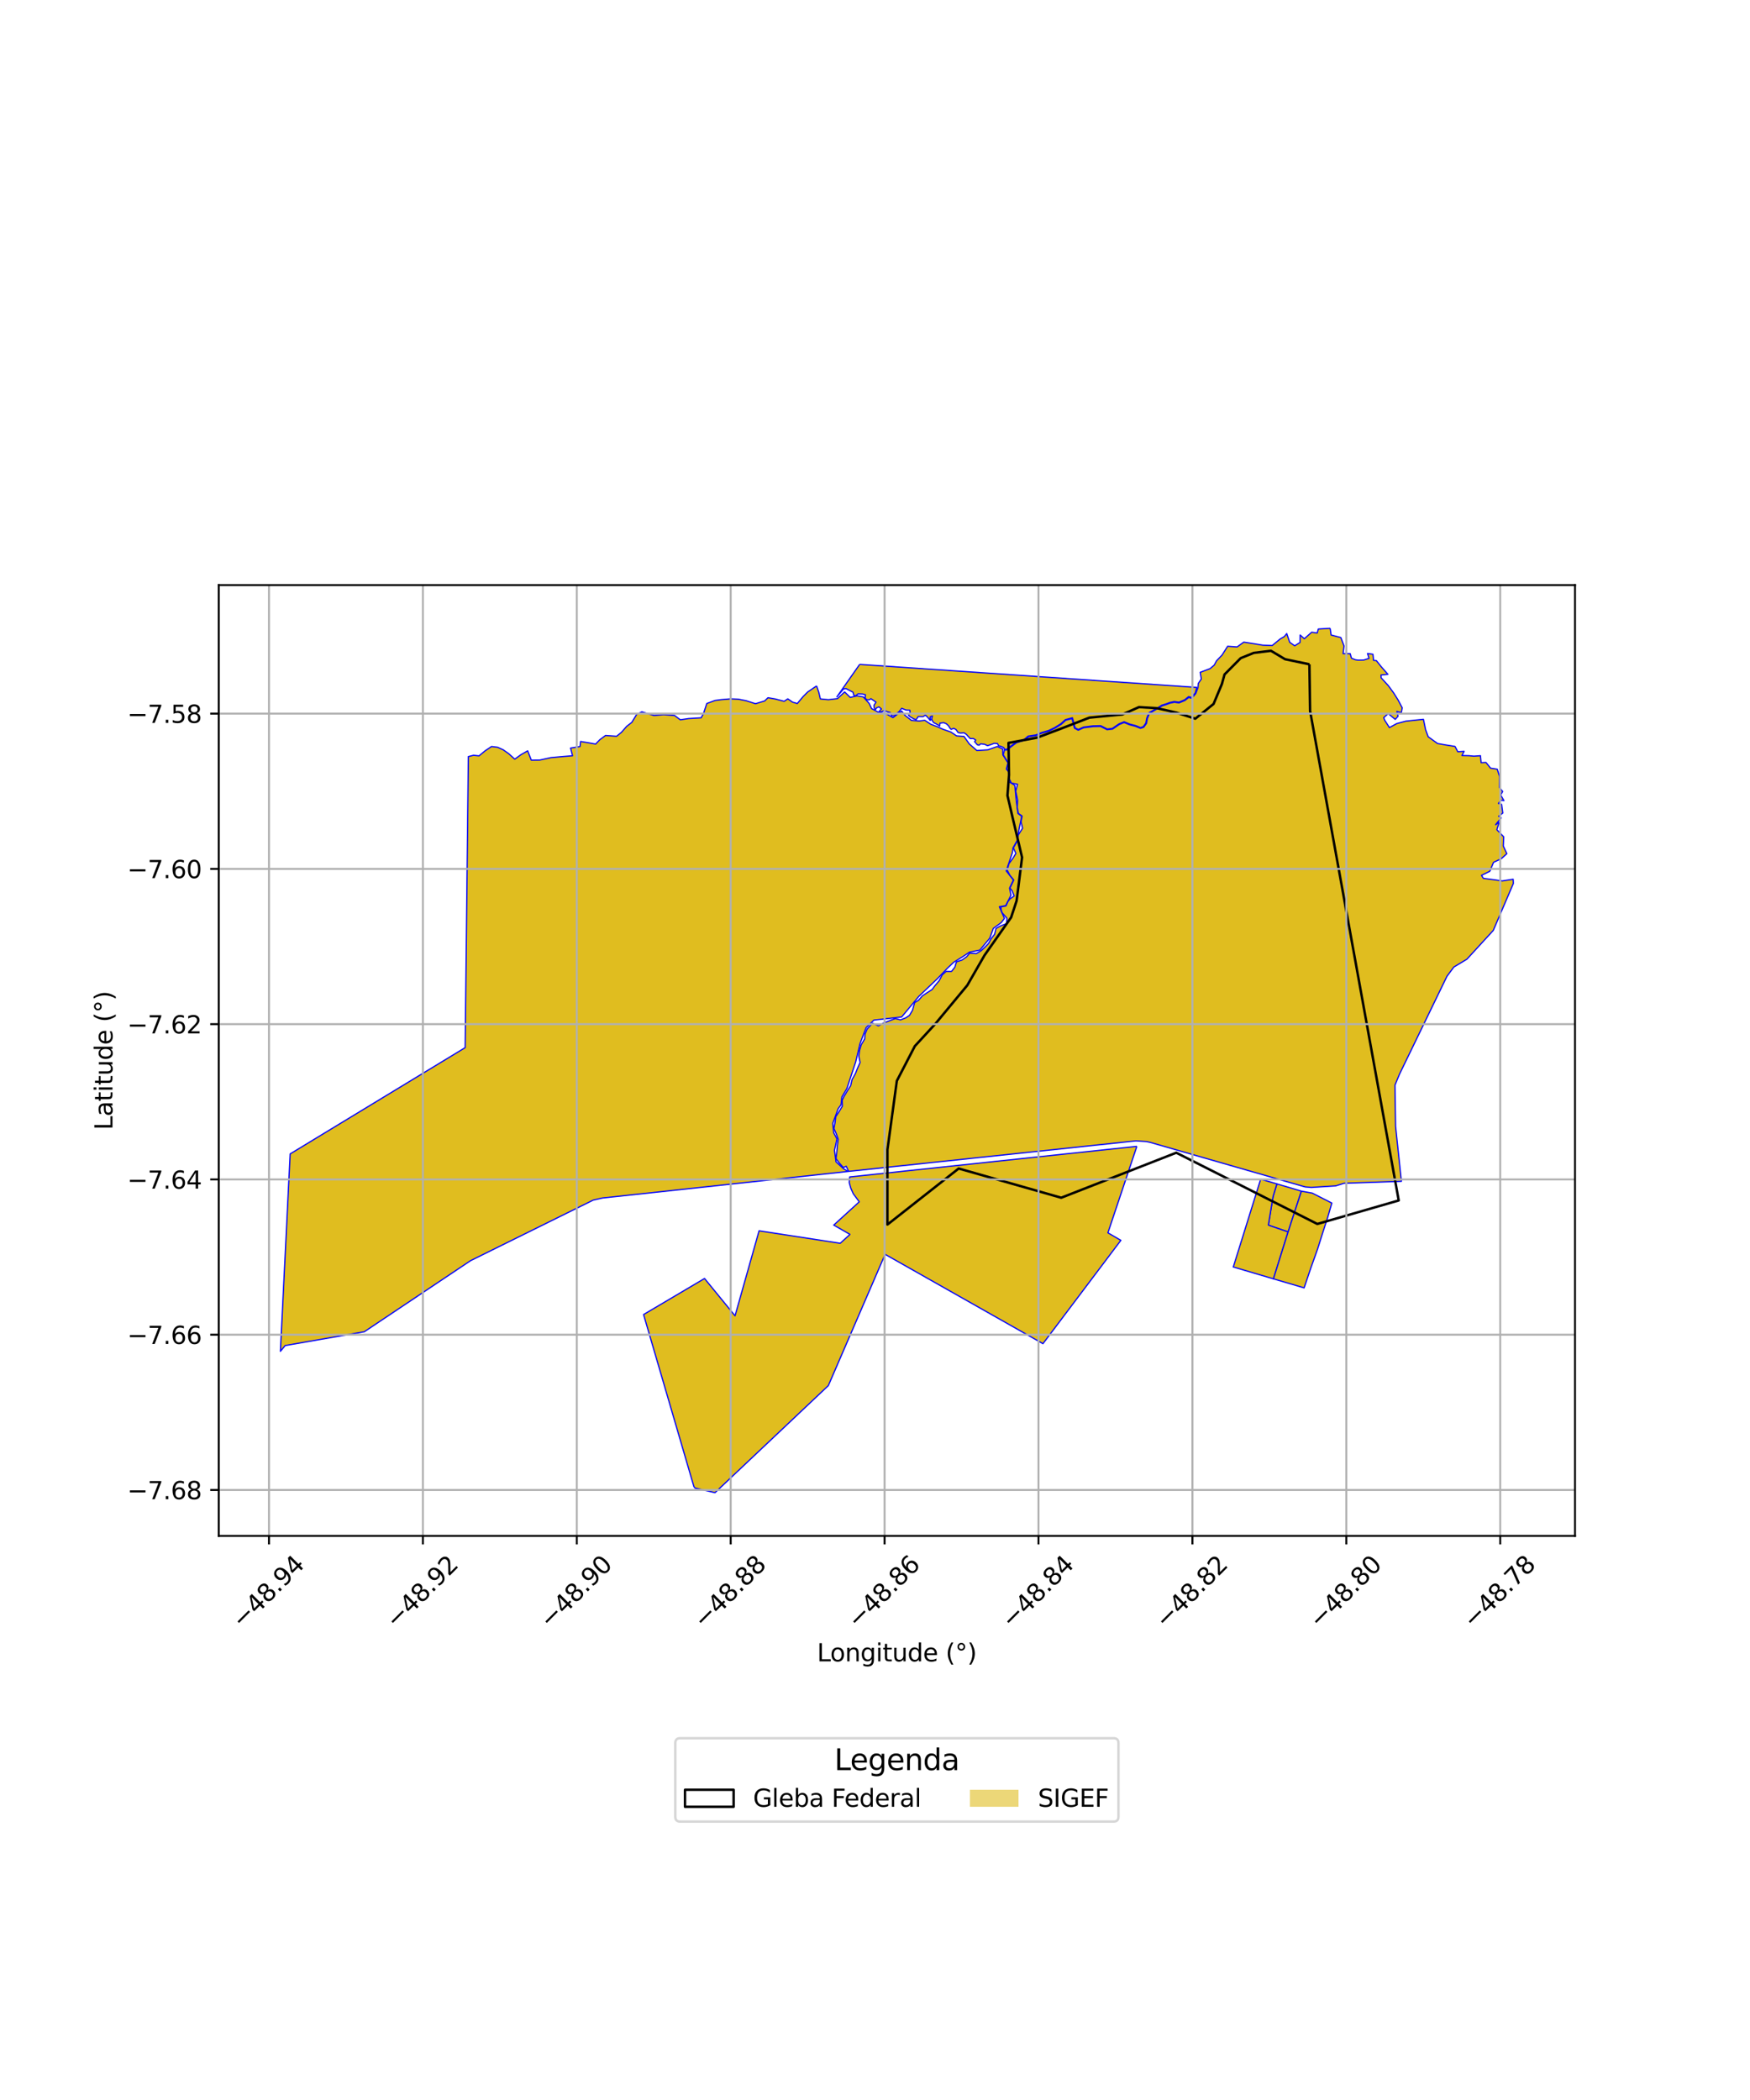 <?xml version="1.0" encoding="utf-8" standalone="no"?>
<!DOCTYPE svg PUBLIC "-//W3C//DTD SVG 1.1//EN"
  "http://www.w3.org/Graphics/SVG/1.1/DTD/svg11.dtd">
<svg xmlns:xlink="http://www.w3.org/1999/xlink" width="720pt" height="864pt" viewBox="0 0 720 864" xmlns="http://www.w3.org/2000/svg" version="1.1">
 <defs>
  <style type="text/css">*{stroke-linejoin: round; stroke-linecap: butt}</style>
 </defs>
 <g id="figure_1">
  <g id="patch_1">
   <path d="M 0 864 
L 720 864 
L 720 0 
L 0 0 
z
" style="fill: #ffffff"/>
  </g>
  <g id="axes_1">
   <g id="patch_2">
    <path d="M 90 631.916 
L 648 631.916 
L 648 240.724 
L 90 240.724 
z
" style="fill: #ffffff"/>
   </g>
   <g id="PatchCollection_1">
    <path d="M 467.736 471.636 
L 455.83 507.216 
L 461.152 510.309 
L 429.102 552.832 
L 364.167 516.076 
L 363.993 516.455 
L 340.798 570.088 
L 294.171 614.134 
L 285.928 612.217 
L 285.48 611.608 
L 264.78 540.836 
L 289.864 526.005 
L 302.415 541.358 
L 312.307 506.383 
L 345.69 511.524 
L 349.707 507.863 
L 343.018 504.04 
L 353.054 494.894 
L 353.519 494.453 
L 351.052 491.127 
L 350.07 488.926 
L 349.412 486.616 
L 349.457 485.324 
L 349.574 484.233 
L 360.81 483.039 
L 373.924 481.627 
L 388.294 480.102 
L 400.269 478.825 
L 410.064 477.78 
L 424.193 476.273 
L 438.819 474.714 
L 452.524 473.257 
L 458.637 472.605 
L 467.736 471.636 
" clip-path="url(#p5094181874)" style="fill: #e0bd1f; stroke: #0000ff; stroke-width: 0.5"/>
    <path d="M 335.974 282.201 
L 336.864 284.783 
L 337.509 287.563 
L 340.836 287.865 
L 344.555 287.442 
L 347.501 284.688 
L 349.807 286.938 
L 352.577 286.312 
L 355.183 286.741 
L 357.553 289.356 
L 358.623 291.56 
L 361.252 292.947 
L 364.345 293.533 
L 367.381 295.268 
L 370.931 292.539 
L 372.362 294.337 
L 374.974 296.386 
L 378.162 296.638 
L 380.491 296.358 
L 382.863 297.935 
L 385.663 299.008 
L 388.066 300.088 
L 391.165 301.159 
L 393.568 302.767 
L 396.612 302.985 
L 398.807 306.097 
L 401.91 308.794 
L 406.402 308.51 
L 410.313 307.132 
L 412.558 308.167 
L 412.604 310.586 
L 414.7 313.871 
L 414.039 316.422 
L 415.103 317.701 
L 415.111 321.589 
L 417.53 323.137 
L 418.11 329.336 
L 418.803 334.699 
L 420.368 335.817 
L 419.283 341.023 
L 418.582 345.645 
L 416.779 348.849 
L 416.518 350.811 
L 413.988 358.299 
L 416.935 362.074 
L 415.358 365.393 
L 415.948 368.299 
L 413.777 372.616 
L 411.155 373.064 
L 413.249 377.841 
L 411.992 379.537 
L 408.676 381.968 
L 407.217 385.994 
L 403.125 390.906 
L 398.861 391.743 
L 396.09 393.599 
L 392.368 395.9 
L 389.839 398.302 
L 385.815 402.506 
L 378.008 409.955 
L 370.962 418.409 
L 359.538 419.698 
L 356.334 422.803 
L 353.842 429.345 
L 352.061 436.876 
L 348.437 447.83 
L 346.368 451.334 
L 346.029 454.514 
L 344.838 456.159 
L 342.615 462.221 
L 343.008 466.057 
L 344.341 468.566 
L 343.332 473.283 
L 343.948 478.018 
L 347.09 480.87 
L 348.903 481.966 
L 247.847 492.899 
L 244.025 493.777 
L 193.598 518.678 
L 149.88 547.927 
L 117.339 553.593 
L 115.364 555.978 
L 119.381 474.747 
L 191.377 431.027 
L 192.69 311.283 
L 194.819 310.744 
L 197.08 310.982 
L 199.589 308.906 
L 202.238 307.132 
L 204.749 307.448 
L 207.035 308.489 
L 209.315 310.099 
L 211.781 312.332 
L 214.362 310.479 
L 217.107 308.916 
L 218.594 312.756 
L 222.081 312.712 
L 226.655 311.705 
L 231.679 311.254 
L 235.554 310.943 
L 234.743 307.779 
L 238.633 307.142 
L 238.865 305.067 
L 241.902 305.564 
L 245.042 306.126 
L 246.807 304.316 
L 249.124 302.596 
L 253.69 302.913 
L 255.667 301.305 
L 257.848 298.825 
L 259.947 297.199 
L 261.934 293.946 
L 264.079 292.873 
L 269.081 294.367 
L 273.019 294.029 
L 277.527 294.361 
L 279.896 296.143 
L 283.349 295.631 
L 288.455 295.328 
L 289.432 293.575 
L 290.792 289.441 
L 294.166 288.196 
L 296.7 287.853 
L 300.626 287.537 
L 303.821 287.668 
L 307.015 288.306 
L 310.831 289.519 
L 314.599 288.381 
L 315.972 287.062 
L 319.051 287.606 
L 322.622 288.529 
L 324.115 287.531 
L 326.099 288.89 
L 328.043 289.429 
L 330.474 286.536 
L 332.302 284.703 
L 335.974 282.201 
" clip-path="url(#p5094181874)" style="fill: #e0bd1f; stroke: #0000ff; stroke-width: 0.5"/>
    <path d="M 547.26 258.506 
L 547.65 261.264 
L 551.664 262.303 
L 552.98 265.786 
L 552.574 268.913 
L 555.508 268.929 
L 556.035 270.796 
L 557.674 271.451 
L 558.778 271.611 
L 561.059 271.561 
L 563.255 270.861 
L 562.638 268.868 
L 564.86 269.183 
L 565.114 271.686 
L 566.267 271.791 
L 568.286 274.316 
L 571.032 277.437 
L 568.184 277.735 
L 568.232 278.864 
L 571.183 282.085 
L 573.365 285.062 
L 575.226 288.009 
L 576.912 291.217 
L 576.539 293.23 
L 574.715 292.689 
L 575.197 294.677 
L 574.042 295.983 
L 571.151 293.597 
L 569.298 295.264 
L 569.702 296.32 
L 571.652 299.349 
L 574.65 297.706 
L 578.398 296.705 
L 581.646 296.36 
L 585.639 295.954 
L 586.534 300.238 
L 587.593 303.119 
L 591.434 305.896 
L 594.805 306.49 
L 598.654 307.112 
L 599.767 309.288 
L 602.383 309.126 
L 601.478 310.859 
L 604.295 310.91 
L 606.397 311.105 
L 609.105 310.916 
L 609.385 313.797 
L 611.37 313.689 
L 613.27 316.048 
L 616.022 316.463 
L 616.968 319.54 
L 616.894 324.032 
L 618.247 325.641 
L 617.42 327.069 
L 618.763 329.395 
L 617.444 329.243 
L 616.49 330.552 
L 617.814 330.943 
L 618.299 334.51 
L 616.589 335.829 
L 617.629 336.516 
L 615.328 339.3 
L 616.799 338.383 
L 615.851 341.373 
L 618.656 344.28 
L 618.504 348.084 
L 619.958 351.225 
L 617.691 353.288 
L 614.491 354.782 
L 612.944 358.472 
L 609.531 360.142 
L 610.294 361.378 
L 614.498 361.929 
L 618.078 362.44 
L 622.558 361.748 
L 622.636 363.499 
L 614.372 382.812 
L 603.521 394.65 
L 598.152 397.869 
L 595.328 401.665 
L 575.767 442.006 
L 573.923 446.473 
L 574.184 463.399 
L 576.58 486.033 
L 552.929 486.842 
L 549.552 487.903 
L 539.506 488.549 
L 537.002 488.335 
L 473.239 470.012 
L 471.71 469.689 
L 467.367 469.389 
L 349.127 481.941 
L 348.168 479.821 
L 346.953 480.344 
L 345.365 478.54 
L 343.954 476.712 
L 344.268 474.109 
L 344.504 471.302 
L 344.879 468.732 
L 344.04 466.409 
L 343.108 464.308 
L 343.601 461.702 
L 343.839 459.472 
L 345.288 457.259 
L 346.574 455.087 
L 346.508 452.651 
L 347.283 451.05 
L 348.629 448.812 
L 349.99 446.679 
L 350.569 444.171 
L 351.929 441.743 
L 352.791 439.546 
L 353.878 437.13 
L 353.357 434.626 
L 353.62 432.261 
L 354.327 429.825 
L 355.77 427.422 
L 355.882 425.452 
L 356.778 423.368 
L 358.967 420.974 
L 361.396 422.066 
L 363.556 420.888 
L 365.958 419.973 
L 368.353 419.078 
L 370.534 419.6 
L 372.706 418.744 
L 374.2 417.742 
L 375.441 415.625 
L 376.304 412.497 
L 377.883 411.57 
L 379.473 409.758 
L 381.56 408.352 
L 383.467 407.146 
L 384.655 405.553 
L 386.391 403.516 
L 387.649 401.111 
L 389.282 399.648 
L 391.494 399.671 
L 392.866 397.916 
L 393.491 395.744 
L 395.848 394.966 
L 397.696 393.644 
L 398.964 392.146 
L 401.639 392.355 
L 403.68 391.143 
L 405.414 389.509 
L 406.734 388.152 
L 407.699 386.324 
L 409.189 384.404 
L 409.764 382.027 
L 411.448 381.034 
L 414.135 379.995 
L 414.291 377.807 
L 412.34 375.566 
L 411.945 374.473 
L 411.807 373.119 
L 413.877 372.745 
L 414.725 370.863 
L 415.605 369.779 
L 417.25 368.635 
L 416.396 366.482 
L 415.526 365.375 
L 417.103 362.054 
L 415.497 360.11 
L 414.387 358.021 
L 415.081 355.392 
L 416.767 353.09 
L 417.957 351.12 
L 416.94 348.856 
L 418.721 345.689 
L 418.956 343.529 
L 420.706 340.77 
L 420.085 338.111 
L 420.526 335.752 
L 418.999 334.664 
L 418.527 332.245 
L 418.67 329.154 
L 417.893 325.51 
L 418.646 322.673 
L 416.105 322.173 
L 415.168 320.294 
L 415.249 317.65 
L 414.196 316.386 
L 414.855 313.846 
L 412.747 310.542 
L 413.267 308.567 
L 414.243 308.577 
L 416.225 307.063 
L 418.214 305.588 
L 421.359 304.597 
L 423.164 303.111 
L 426.271 302.651 
L 428.732 301.623 
L 431.564 300.812 
L 434.057 299.609 
L 436.653 297.985 
L 438.459 296.343 
L 441.036 295.656 
L 442.079 299.635 
L 443.622 300.432 
L 445.85 299.428 
L 449.732 298.935 
L 452.782 298.859 
L 455.502 300.232 
L 457.753 299.97 
L 460.538 298.061 
L 462.496 297.269 
L 464.796 298.207 
L 467.172 298.817 
L 469.217 299.664 
L 470.552 299.212 
L 471.696 297.629 
L 472.073 295.587 
L 472.945 293.452 
L 476.183 291.585 
L 478.157 290.39 
L 479.984 289.828 
L 481.333 289.305 
L 483.157 288.925 
L 485.076 289.201 
L 487.567 288.155 
L 489.092 286.928 
L 490.3 287.298 
L 491.967 285.345 
L 492.863 282.945 
L 492.999 281.21 
L 494.253 279.351 
L 493.795 276.617 
L 497.881 275.071 
L 499.565 273.648 
L 500.537 271.851 
L 502.787 269.515 
L 505.087 265.894 
L 508.973 266.171 
L 511.729 264.185 
L 515.585 264.781 
L 519.566 265.445 
L 523.407 265.596 
L 526.722 262.873 
L 528.403 261.903 
L 529.404 260.656 
L 530.604 264.232 
L 532.673 265.702 
L 534.891 264.305 
L 534.924 261.262 
L 536.638 262.79 
L 539.671 260.11 
L 541.932 260.46 
L 542.384 258.801 
L 547.26 258.506 
" clip-path="url(#p5094181874)" style="fill: #e0bd1f; stroke: #0000ff; stroke-width: 0.5"/>
    <path d="M 525.356 487.087 
L 535.436 490.073 
L 529.961 506.853 
L 522.461 504.275 
L 521.835 504.002 
L 523.794 492.193 
L 525.356 487.087 
" clip-path="url(#p5094181874)" style="fill: #e0bd1f; stroke: #0000ff; stroke-width: 0.5"/>
    <path d="M 518.671 485.162 
L 525.356 487.087 
L 523.794 492.193 
L 521.835 504.002 
L 522.461 504.275 
L 529.961 506.853 
L 523.928 526.158 
L 507.41 521.277 
L 518.671 485.162 
" clip-path="url(#p5094181874)" style="fill: #e0bd1f; stroke: #0000ff; stroke-width: 0.5"/>
    <path d="M 535.436 490.073 
L 539.911 490.884 
L 547.958 494.981 
L 546.256 500.836 
L 544.183 507.258 
L 542.1 513.874 
L 539.214 521.969 
L 536.552 529.864 
L 523.928 526.158 
L 529.961 506.853 
L 535.436 490.073 
" clip-path="url(#p5094181874)" style="fill: #e0bd1f; stroke: #0000ff; stroke-width: 0.5"/>
    <path d="M 353.688 273.349 
L 492.391 282.822 
L 491.75 285.157 
L 490.204 286.967 
L 489.031 286.608 
L 487.419 287.904 
L 485.039 288.904 
L 483.148 288.632 
L 481.252 289.027 
L 479.891 289.555 
L 478.039 290.124 
L 476.038 291.336 
L 472.717 293.25 
L 471.797 295.504 
L 471.426 297.512 
L 470.373 298.968 
L 469.227 299.357 
L 467.262 298.542 
L 464.885 297.932 
L 462.496 296.957 
L 460.403 297.805 
L 457.65 299.691 
L 455.554 299.936 
L 452.847 298.569 
L 449.711 298.647 
L 445.771 299.146 
L 443.631 300.112 
L 442.323 299.437 
L 441.24 295.303 
L 438.318 296.083 
L 436.479 297.753 
L 433.919 299.356 
L 431.462 300.541 
L 428.638 301.35 
L 426.194 302.371 
L 423.043 302.836 
L 421.22 304.338 
L 418.082 305.327 
L 416.053 306.832 
L 414.148 308.287 
L 413.27 308.279 
L 412.984 307.613 
L 411.968 307.123 
L 410.86 306.86 
L 410.415 305.935 
L 409.079 305.81 
L 407.618 306.369 
L 406.293 306.792 
L 405.129 306.243 
L 403.496 306.015 
L 402.845 306.597 
L 402.114 306.438 
L 400.973 305.136 
L 401.452 304.485 
L 400.482 303.857 
L 399.191 303.88 
L 398.369 303.012 
L 397.616 302.167 
L 396.633 301.493 
L 395.229 301.631 
L 394.167 301.368 
L 393.334 300.146 
L 392.375 299.655 
L 391.347 300.077 
L 390.936 299.712 
L 390.183 298.536 
L 389.338 297.759 
L 388.196 297.314 
L 386.689 297.542 
L 386.609 298.753 
L 385.96 298.289 
L 385.124 297.805 
L 384.131 297.314 
L 383.435 296.287 
L 383.366 295.51 
L 383.617 294.585 
L 382.738 294.894 
L 382.692 295.521 
L 382.92 296.184 
L 382.704 296.4 
L 381.859 295.338 
L 381.322 294.756 
L 380.717 294.254 
L 379.769 294.848 
L 377.805 294.802 
L 376.915 296.126 
L 375.865 295.715 
L 374.426 294.871 
L 374.079 294.574 
L 373.763 294.277 
L 374.426 293.295 
L 374.357 292.198 
L 372.758 292.13 
L 371 291.422 
L 369.859 292.838 
L 368.945 293.523 
L 368.077 294.46 
L 366.867 294.528 
L 366.228 293.112 
L 365.428 292.929 
L 363.716 292.358 
L 362.163 293.044 
L 361.752 292.655 
L 362.642 291.696 
L 361.638 290.828 
L 360.655 291.217 
L 360.108 292.062 
L 359.628 291.171 
L 359.582 290.143 
L 360.428 288.887 
L 358.349 287.471 
L 357.527 287.951 
L 356.522 287.836 
L 355.906 287.175 
L 356.066 285.85 
L 354.833 285.53 
L 352.983 285.484 
L 352.092 286.261 
L 351.293 286.124 
L 350.951 284.799 
L 349.192 283.885 
L 348.05 283.292 
L 347.091 283.429 
L 344.323 286.689 
L 353.688 273.349 
" clip-path="url(#p5094181874)" style="fill: #e0bd1f; stroke: #0000ff; stroke-width: 0.5"/>
   </g>
   <g id="PatchCollection_2">
    <path d="M 538.725 273.31 
L 539.011 292.513 
L 575.47 493.899 
L 541.981 503.573 
L 483.947 474.262 
L 436.611 492.78 
L 394.427 480.759 
L 365.124 503.825 
L 365.124 472.962 
L 368.988 444.698 
L 376.395 430.404 
L 384.767 421.308 
L 397.969 405.389 
L 405.054 393.044 
L 416.002 377.45 
L 418.256 370.627 
L 420.51 352.759 
L 416.646 336.516 
L 414.499 327.311 
L 415.143 318.864 
L 414.929 305.653 
L 426.736 303.487 
L 437.04 299.588 
L 448.203 295.257 
L 461.728 293.957 
L 468.597 290.925 
L 475.896 291.358 
L 483.625 293.091 
L 491.782 295.69 
L 499.296 289.626 
L 502.731 281.395 
L 503.804 277.497 
L 510.459 270.783 
L 515.826 268.617 
L 522.91 267.751 
L 528.707 271.216 
L 538.725 273.31 
" clip-path="url(#p5094181874)" style="fill: none; stroke: #000000"/>
   </g>
   <g id="matplotlib.axis_1">
    <g id="xtick_1">
     <g id="line2d_1">
      <path d="M 110.671 631.916 
L 110.671 240.724 
" clip-path="url(#p5094181874)" style="fill: none; stroke: #b0b0b0; stroke-width: 0.8; stroke-linecap: square"/>
     </g>
     <g id="line2d_2">
      <defs>
       <path id="md1b7d05549" d="M 0 0 
L 0 3.5 
" style="stroke: #000000; stroke-width: 0.8"/>
      </defs>
      <g>
       <use xlink:href="#md1b7d05549" x="110.671" y="631.916" style="stroke: #000000; stroke-width: 0.8"/>
      </g>
     </g>
     <g id="text_1">
      <!-- −48.94 -->
      <g transform="translate(99.538 670.457) rotate(-45) scale(0.1 -0.1)">
       <defs>
        <path id="DejaVuSans-2212" d="M 678 2272 
L 4684 2272 
L 4684 1741 
L 678 1741 
L 678 2272 
z
" transform="scale(0.016)"/>
        <path id="DejaVuSans-34" d="M 2419 4116 
L 825 1625 
L 2419 1625 
L 2419 4116 
z
M 2253 4666 
L 3047 4666 
L 3047 1625 
L 3713 1625 
L 3713 1100 
L 3047 1100 
L 3047 0 
L 2419 0 
L 2419 1100 
L 313 1100 
L 313 1709 
L 2253 4666 
z
" transform="scale(0.016)"/>
        <path id="DejaVuSans-38" d="M 2034 2216 
Q 1584 2216 1326 1975 
Q 1069 1734 1069 1313 
Q 1069 891 1326 650 
Q 1584 409 2034 409 
Q 2484 409 2743 651 
Q 3003 894 3003 1313 
Q 3003 1734 2745 1975 
Q 2488 2216 2034 2216 
z
M 1403 2484 
Q 997 2584 770 2862 
Q 544 3141 544 3541 
Q 544 4100 942 4425 
Q 1341 4750 2034 4750 
Q 2731 4750 3128 4425 
Q 3525 4100 3525 3541 
Q 3525 3141 3298 2862 
Q 3072 2584 2669 2484 
Q 3125 2378 3379 2068 
Q 3634 1759 3634 1313 
Q 3634 634 3220 271 
Q 2806 -91 2034 -91 
Q 1263 -91 848 271 
Q 434 634 434 1313 
Q 434 1759 690 2068 
Q 947 2378 1403 2484 
z
M 1172 3481 
Q 1172 3119 1398 2916 
Q 1625 2713 2034 2713 
Q 2441 2713 2670 2916 
Q 2900 3119 2900 3481 
Q 2900 3844 2670 4047 
Q 2441 4250 2034 4250 
Q 1625 4250 1398 4047 
Q 1172 3844 1172 3481 
z
" transform="scale(0.016)"/>
        <path id="DejaVuSans-2e" d="M 684 794 
L 1344 794 
L 1344 0 
L 684 0 
L 684 794 
z
" transform="scale(0.016)"/>
        <path id="DejaVuSans-39" d="M 703 97 
L 703 672 
Q 941 559 1184 500 
Q 1428 441 1663 441 
Q 2288 441 2617 861 
Q 2947 1281 2994 2138 
Q 2813 1869 2534 1725 
Q 2256 1581 1919 1581 
Q 1219 1581 811 2004 
Q 403 2428 403 3163 
Q 403 3881 828 4315 
Q 1253 4750 1959 4750 
Q 2769 4750 3195 4129 
Q 3622 3509 3622 2328 
Q 3622 1225 3098 567 
Q 2575 -91 1691 -91 
Q 1453 -91 1209 -44 
Q 966 3 703 97 
z
M 1959 2075 
Q 2384 2075 2632 2365 
Q 2881 2656 2881 3163 
Q 2881 3666 2632 3958 
Q 2384 4250 1959 4250 
Q 1534 4250 1286 3958 
Q 1038 3666 1038 3163 
Q 1038 2656 1286 2365 
Q 1534 2075 1959 2075 
z
" transform="scale(0.016)"/>
       </defs>
       <use xlink:href="#DejaVuSans-2212"/>
       <use xlink:href="#DejaVuSans-34" transform="translate(83.789 0)"/>
       <use xlink:href="#DejaVuSans-38" transform="translate(147.412 0)"/>
       <use xlink:href="#DejaVuSans-2e" transform="translate(211.035 0)"/>
       <use xlink:href="#DejaVuSans-39" transform="translate(242.822 0)"/>
       <use xlink:href="#DejaVuSans-34" transform="translate(306.445 0)"/>
      </g>
     </g>
    </g>
    <g id="xtick_2">
     <g id="line2d_3">
      <path d="M 173.991 631.916 
L 173.991 240.724 
" clip-path="url(#p5094181874)" style="fill: none; stroke: #b0b0b0; stroke-width: 0.8; stroke-linecap: square"/>
     </g>
     <g id="line2d_4">
      <g>
       <use xlink:href="#md1b7d05549" x="173.991" y="631.916" style="stroke: #000000; stroke-width: 0.8"/>
      </g>
     </g>
     <g id="text_2">
      <!-- −48.92 -->
      <g transform="translate(162.858 670.457) rotate(-45) scale(0.1 -0.1)">
       <defs>
        <path id="DejaVuSans-32" d="M 1228 531 
L 3431 531 
L 3431 0 
L 469 0 
L 469 531 
Q 828 903 1448 1529 
Q 2069 2156 2228 2338 
Q 2531 2678 2651 2914 
Q 2772 3150 2772 3378 
Q 2772 3750 2511 3984 
Q 2250 4219 1831 4219 
Q 1534 4219 1204 4116 
Q 875 4013 500 3803 
L 500 4441 
Q 881 4594 1212 4672 
Q 1544 4750 1819 4750 
Q 2544 4750 2975 4387 
Q 3406 4025 3406 3419 
Q 3406 3131 3298 2873 
Q 3191 2616 2906 2266 
Q 2828 2175 2409 1742 
Q 1991 1309 1228 531 
z
" transform="scale(0.016)"/>
       </defs>
       <use xlink:href="#DejaVuSans-2212"/>
       <use xlink:href="#DejaVuSans-34" transform="translate(83.789 0)"/>
       <use xlink:href="#DejaVuSans-38" transform="translate(147.412 0)"/>
       <use xlink:href="#DejaVuSans-2e" transform="translate(211.035 0)"/>
       <use xlink:href="#DejaVuSans-39" transform="translate(242.822 0)"/>
       <use xlink:href="#DejaVuSans-32" transform="translate(306.445 0)"/>
      </g>
     </g>
    </g>
    <g id="xtick_3">
     <g id="line2d_5">
      <path d="M 237.311 631.916 
L 237.311 240.724 
" clip-path="url(#p5094181874)" style="fill: none; stroke: #b0b0b0; stroke-width: 0.8; stroke-linecap: square"/>
     </g>
     <g id="line2d_6">
      <g>
       <use xlink:href="#md1b7d05549" x="237.311" y="631.916" style="stroke: #000000; stroke-width: 0.8"/>
      </g>
     </g>
     <g id="text_3">
      <!-- −48.90 -->
      <g transform="translate(226.178 670.457) rotate(-45) scale(0.1 -0.1)">
       <defs>
        <path id="DejaVuSans-30" d="M 2034 4250 
Q 1547 4250 1301 3770 
Q 1056 3291 1056 2328 
Q 1056 1369 1301 889 
Q 1547 409 2034 409 
Q 2525 409 2770 889 
Q 3016 1369 3016 2328 
Q 3016 3291 2770 3770 
Q 2525 4250 2034 4250 
z
M 2034 4750 
Q 2819 4750 3233 4129 
Q 3647 3509 3647 2328 
Q 3647 1150 3233 529 
Q 2819 -91 2034 -91 
Q 1250 -91 836 529 
Q 422 1150 422 2328 
Q 422 3509 836 4129 
Q 1250 4750 2034 4750 
z
" transform="scale(0.016)"/>
       </defs>
       <use xlink:href="#DejaVuSans-2212"/>
       <use xlink:href="#DejaVuSans-34" transform="translate(83.789 0)"/>
       <use xlink:href="#DejaVuSans-38" transform="translate(147.412 0)"/>
       <use xlink:href="#DejaVuSans-2e" transform="translate(211.035 0)"/>
       <use xlink:href="#DejaVuSans-39" transform="translate(242.822 0)"/>
       <use xlink:href="#DejaVuSans-30" transform="translate(306.445 0)"/>
      </g>
     </g>
    </g>
    <g id="xtick_4">
     <g id="line2d_7">
      <path d="M 300.631 631.916 
L 300.631 240.724 
" clip-path="url(#p5094181874)" style="fill: none; stroke: #b0b0b0; stroke-width: 0.8; stroke-linecap: square"/>
     </g>
     <g id="line2d_8">
      <g>
       <use xlink:href="#md1b7d05549" x="300.631" y="631.916" style="stroke: #000000; stroke-width: 0.8"/>
      </g>
     </g>
     <g id="text_4">
      <!-- −48.88 -->
      <g transform="translate(289.498 670.457) rotate(-45) scale(0.1 -0.1)">
       <use xlink:href="#DejaVuSans-2212"/>
       <use xlink:href="#DejaVuSans-34" transform="translate(83.789 0)"/>
       <use xlink:href="#DejaVuSans-38" transform="translate(147.412 0)"/>
       <use xlink:href="#DejaVuSans-2e" transform="translate(211.035 0)"/>
       <use xlink:href="#DejaVuSans-38" transform="translate(242.822 0)"/>
       <use xlink:href="#DejaVuSans-38" transform="translate(306.445 0)"/>
      </g>
     </g>
    </g>
    <g id="xtick_5">
     <g id="line2d_9">
      <path d="M 363.951 631.916 
L 363.951 240.724 
" clip-path="url(#p5094181874)" style="fill: none; stroke: #b0b0b0; stroke-width: 0.8; stroke-linecap: square"/>
     </g>
     <g id="line2d_10">
      <g>
       <use xlink:href="#md1b7d05549" x="363.951" y="631.916" style="stroke: #000000; stroke-width: 0.8"/>
      </g>
     </g>
     <g id="text_5">
      <!-- −48.86 -->
      <g transform="translate(352.818 670.457) rotate(-45) scale(0.1 -0.1)">
       <defs>
        <path id="DejaVuSans-36" d="M 2113 2584 
Q 1688 2584 1439 2293 
Q 1191 2003 1191 1497 
Q 1191 994 1439 701 
Q 1688 409 2113 409 
Q 2538 409 2786 701 
Q 3034 994 3034 1497 
Q 3034 2003 2786 2293 
Q 2538 2584 2113 2584 
z
M 3366 4563 
L 3366 3988 
Q 3128 4100 2886 4159 
Q 2644 4219 2406 4219 
Q 1781 4219 1451 3797 
Q 1122 3375 1075 2522 
Q 1259 2794 1537 2939 
Q 1816 3084 2150 3084 
Q 2853 3084 3261 2657 
Q 3669 2231 3669 1497 
Q 3669 778 3244 343 
Q 2819 -91 2113 -91 
Q 1303 -91 875 529 
Q 447 1150 447 2328 
Q 447 3434 972 4092 
Q 1497 4750 2381 4750 
Q 2619 4750 2861 4703 
Q 3103 4656 3366 4563 
z
" transform="scale(0.016)"/>
       </defs>
       <use xlink:href="#DejaVuSans-2212"/>
       <use xlink:href="#DejaVuSans-34" transform="translate(83.789 0)"/>
       <use xlink:href="#DejaVuSans-38" transform="translate(147.412 0)"/>
       <use xlink:href="#DejaVuSans-2e" transform="translate(211.035 0)"/>
       <use xlink:href="#DejaVuSans-38" transform="translate(242.822 0)"/>
       <use xlink:href="#DejaVuSans-36" transform="translate(306.445 0)"/>
      </g>
     </g>
    </g>
    <g id="xtick_6">
     <g id="line2d_11">
      <path d="M 427.271 631.916 
L 427.271 240.724 
" clip-path="url(#p5094181874)" style="fill: none; stroke: #b0b0b0; stroke-width: 0.8; stroke-linecap: square"/>
     </g>
     <g id="line2d_12">
      <g>
       <use xlink:href="#md1b7d05549" x="427.271" y="631.916" style="stroke: #000000; stroke-width: 0.8"/>
      </g>
     </g>
     <g id="text_6">
      <!-- −48.84 -->
      <g transform="translate(416.138 670.457) rotate(-45) scale(0.1 -0.1)">
       <use xlink:href="#DejaVuSans-2212"/>
       <use xlink:href="#DejaVuSans-34" transform="translate(83.789 0)"/>
       <use xlink:href="#DejaVuSans-38" transform="translate(147.412 0)"/>
       <use xlink:href="#DejaVuSans-2e" transform="translate(211.035 0)"/>
       <use xlink:href="#DejaVuSans-38" transform="translate(242.822 0)"/>
       <use xlink:href="#DejaVuSans-34" transform="translate(306.445 0)"/>
      </g>
     </g>
    </g>
    <g id="xtick_7">
     <g id="line2d_13">
      <path d="M 490.591 631.916 
L 490.591 240.724 
" clip-path="url(#p5094181874)" style="fill: none; stroke: #b0b0b0; stroke-width: 0.8; stroke-linecap: square"/>
     </g>
     <g id="line2d_14">
      <g>
       <use xlink:href="#md1b7d05549" x="490.591" y="631.916" style="stroke: #000000; stroke-width: 0.8"/>
      </g>
     </g>
     <g id="text_7">
      <!-- −48.82 -->
      <g transform="translate(479.457 670.457) rotate(-45) scale(0.1 -0.1)">
       <use xlink:href="#DejaVuSans-2212"/>
       <use xlink:href="#DejaVuSans-34" transform="translate(83.789 0)"/>
       <use xlink:href="#DejaVuSans-38" transform="translate(147.412 0)"/>
       <use xlink:href="#DejaVuSans-2e" transform="translate(211.035 0)"/>
       <use xlink:href="#DejaVuSans-38" transform="translate(242.822 0)"/>
       <use xlink:href="#DejaVuSans-32" transform="translate(306.445 0)"/>
      </g>
     </g>
    </g>
    <g id="xtick_8">
     <g id="line2d_15">
      <path d="M 553.91 631.916 
L 553.91 240.724 
" clip-path="url(#p5094181874)" style="fill: none; stroke: #b0b0b0; stroke-width: 0.8; stroke-linecap: square"/>
     </g>
     <g id="line2d_16">
      <g>
       <use xlink:href="#md1b7d05549" x="553.91" y="631.916" style="stroke: #000000; stroke-width: 0.8"/>
      </g>
     </g>
     <g id="text_8">
      <!-- −48.80 -->
      <g transform="translate(542.777 670.457) rotate(-45) scale(0.1 -0.1)">
       <use xlink:href="#DejaVuSans-2212"/>
       <use xlink:href="#DejaVuSans-34" transform="translate(83.789 0)"/>
       <use xlink:href="#DejaVuSans-38" transform="translate(147.412 0)"/>
       <use xlink:href="#DejaVuSans-2e" transform="translate(211.035 0)"/>
       <use xlink:href="#DejaVuSans-38" transform="translate(242.822 0)"/>
       <use xlink:href="#DejaVuSans-30" transform="translate(306.445 0)"/>
      </g>
     </g>
    </g>
    <g id="xtick_9">
     <g id="line2d_17">
      <path d="M 617.23 631.916 
L 617.23 240.724 
" clip-path="url(#p5094181874)" style="fill: none; stroke: #b0b0b0; stroke-width: 0.8; stroke-linecap: square"/>
     </g>
     <g id="line2d_18">
      <g>
       <use xlink:href="#md1b7d05549" x="617.23" y="631.916" style="stroke: #000000; stroke-width: 0.8"/>
      </g>
     </g>
     <g id="text_9">
      <!-- −48.78 -->
      <g transform="translate(606.097 670.457) rotate(-45) scale(0.1 -0.1)">
       <defs>
        <path id="DejaVuSans-37" d="M 525 4666 
L 3525 4666 
L 3525 4397 
L 1831 0 
L 1172 0 
L 2766 4134 
L 525 4134 
L 525 4666 
z
" transform="scale(0.016)"/>
       </defs>
       <use xlink:href="#DejaVuSans-2212"/>
       <use xlink:href="#DejaVuSans-34" transform="translate(83.789 0)"/>
       <use xlink:href="#DejaVuSans-38" transform="translate(147.412 0)"/>
       <use xlink:href="#DejaVuSans-2e" transform="translate(211.035 0)"/>
       <use xlink:href="#DejaVuSans-37" transform="translate(242.822 0)"/>
       <use xlink:href="#DejaVuSans-38" transform="translate(306.445 0)"/>
      </g>
     </g>
    </g>
    <g id="text_10">
     <!-- Longitude (°) -->
     <g transform="translate(336.14 683.526) scale(0.1 -0.1)">
      <defs>
       <path id="DejaVuSans-4c" d="M 628 4666 
L 1259 4666 
L 1259 531 
L 3531 531 
L 3531 0 
L 628 0 
L 628 4666 
z
" transform="scale(0.016)"/>
       <path id="DejaVuSans-6f" d="M 1959 3097 
Q 1497 3097 1228 2736 
Q 959 2375 959 1747 
Q 959 1119 1226 758 
Q 1494 397 1959 397 
Q 2419 397 2687 759 
Q 2956 1122 2956 1747 
Q 2956 2369 2687 2733 
Q 2419 3097 1959 3097 
z
M 1959 3584 
Q 2709 3584 3137 3096 
Q 3566 2609 3566 1747 
Q 3566 888 3137 398 
Q 2709 -91 1959 -91 
Q 1206 -91 779 398 
Q 353 888 353 1747 
Q 353 2609 779 3096 
Q 1206 3584 1959 3584 
z
" transform="scale(0.016)"/>
       <path id="DejaVuSans-6e" d="M 3513 2113 
L 3513 0 
L 2938 0 
L 2938 2094 
Q 2938 2591 2744 2837 
Q 2550 3084 2163 3084 
Q 1697 3084 1428 2787 
Q 1159 2491 1159 1978 
L 1159 0 
L 581 0 
L 581 3500 
L 1159 3500 
L 1159 2956 
Q 1366 3272 1645 3428 
Q 1925 3584 2291 3584 
Q 2894 3584 3203 3211 
Q 3513 2838 3513 2113 
z
" transform="scale(0.016)"/>
       <path id="DejaVuSans-67" d="M 2906 1791 
Q 2906 2416 2648 2759 
Q 2391 3103 1925 3103 
Q 1463 3103 1205 2759 
Q 947 2416 947 1791 
Q 947 1169 1205 825 
Q 1463 481 1925 481 
Q 2391 481 2648 825 
Q 2906 1169 2906 1791 
z
M 3481 434 
Q 3481 -459 3084 -895 
Q 2688 -1331 1869 -1331 
Q 1566 -1331 1297 -1286 
Q 1028 -1241 775 -1147 
L 775 -588 
Q 1028 -725 1275 -790 
Q 1522 -856 1778 -856 
Q 2344 -856 2625 -561 
Q 2906 -266 2906 331 
L 2906 616 
Q 2728 306 2450 153 
Q 2172 0 1784 0 
Q 1141 0 747 490 
Q 353 981 353 1791 
Q 353 2603 747 3093 
Q 1141 3584 1784 3584 
Q 2172 3584 2450 3431 
Q 2728 3278 2906 2969 
L 2906 3500 
L 3481 3500 
L 3481 434 
z
" transform="scale(0.016)"/>
       <path id="DejaVuSans-69" d="M 603 3500 
L 1178 3500 
L 1178 0 
L 603 0 
L 603 3500 
z
M 603 4863 
L 1178 4863 
L 1178 4134 
L 603 4134 
L 603 4863 
z
" transform="scale(0.016)"/>
       <path id="DejaVuSans-74" d="M 1172 4494 
L 1172 3500 
L 2356 3500 
L 2356 3053 
L 1172 3053 
L 1172 1153 
Q 1172 725 1289 603 
Q 1406 481 1766 481 
L 2356 481 
L 2356 0 
L 1766 0 
Q 1100 0 847 248 
Q 594 497 594 1153 
L 594 3053 
L 172 3053 
L 172 3500 
L 594 3500 
L 594 4494 
L 1172 4494 
z
" transform="scale(0.016)"/>
       <path id="DejaVuSans-75" d="M 544 1381 
L 544 3500 
L 1119 3500 
L 1119 1403 
Q 1119 906 1312 657 
Q 1506 409 1894 409 
Q 2359 409 2629 706 
Q 2900 1003 2900 1516 
L 2900 3500 
L 3475 3500 
L 3475 0 
L 2900 0 
L 2900 538 
Q 2691 219 2414 64 
Q 2138 -91 1772 -91 
Q 1169 -91 856 284 
Q 544 659 544 1381 
z
M 1991 3584 
L 1991 3584 
z
" transform="scale(0.016)"/>
       <path id="DejaVuSans-64" d="M 2906 2969 
L 2906 4863 
L 3481 4863 
L 3481 0 
L 2906 0 
L 2906 525 
Q 2725 213 2448 61 
Q 2172 -91 1784 -91 
Q 1150 -91 751 415 
Q 353 922 353 1747 
Q 353 2572 751 3078 
Q 1150 3584 1784 3584 
Q 2172 3584 2448 3432 
Q 2725 3281 2906 2969 
z
M 947 1747 
Q 947 1113 1208 752 
Q 1469 391 1925 391 
Q 2381 391 2643 752 
Q 2906 1113 2906 1747 
Q 2906 2381 2643 2742 
Q 2381 3103 1925 3103 
Q 1469 3103 1208 2742 
Q 947 2381 947 1747 
z
" transform="scale(0.016)"/>
       <path id="DejaVuSans-65" d="M 3597 1894 
L 3597 1613 
L 953 1613 
Q 991 1019 1311 708 
Q 1631 397 2203 397 
Q 2534 397 2845 478 
Q 3156 559 3463 722 
L 3463 178 
Q 3153 47 2828 -22 
Q 2503 -91 2169 -91 
Q 1331 -91 842 396 
Q 353 884 353 1716 
Q 353 2575 817 3079 
Q 1281 3584 2069 3584 
Q 2775 3584 3186 3129 
Q 3597 2675 3597 1894 
z
M 3022 2063 
Q 3016 2534 2758 2815 
Q 2500 3097 2075 3097 
Q 1594 3097 1305 2825 
Q 1016 2553 972 2059 
L 3022 2063 
z
" transform="scale(0.016)"/>
       <path id="DejaVuSans-20" transform="scale(0.016)"/>
       <path id="DejaVuSans-28" d="M 1984 4856 
Q 1566 4138 1362 3434 
Q 1159 2731 1159 2009 
Q 1159 1288 1364 580 
Q 1569 -128 1984 -844 
L 1484 -844 
Q 1016 -109 783 600 
Q 550 1309 550 2009 
Q 550 2706 781 3412 
Q 1013 4119 1484 4856 
L 1984 4856 
z
" transform="scale(0.016)"/>
       <path id="DejaVuSans-b0" d="M 1600 4347 
Q 1350 4347 1178 4173 
Q 1006 4000 1006 3750 
Q 1006 3503 1178 3333 
Q 1350 3163 1600 3163 
Q 1850 3163 2022 3333 
Q 2194 3503 2194 3750 
Q 2194 3997 2020 4172 
Q 1847 4347 1600 4347 
z
M 1600 4750 
Q 1800 4750 1984 4673 
Q 2169 4597 2303 4453 
Q 2447 4313 2519 4134 
Q 2591 3956 2591 3750 
Q 2591 3338 2302 3052 
Q 2013 2766 1594 2766 
Q 1172 2766 890 3047 
Q 609 3328 609 3750 
Q 609 4169 896 4459 
Q 1184 4750 1600 4750 
z
" transform="scale(0.016)"/>
       <path id="DejaVuSans-29" d="M 513 4856 
L 1013 4856 
Q 1481 4119 1714 3412 
Q 1947 2706 1947 2009 
Q 1947 1309 1714 600 
Q 1481 -109 1013 -844 
L 513 -844 
Q 928 -128 1133 580 
Q 1338 1288 1338 2009 
Q 1338 2731 1133 3434 
Q 928 4138 513 4856 
z
" transform="scale(0.016)"/>
      </defs>
      <use xlink:href="#DejaVuSans-4c"/>
      <use xlink:href="#DejaVuSans-6f" transform="translate(53.963 0)"/>
      <use xlink:href="#DejaVuSans-6e" transform="translate(115.145 0)"/>
      <use xlink:href="#DejaVuSans-67" transform="translate(178.523 0)"/>
      <use xlink:href="#DejaVuSans-69" transform="translate(242 0)"/>
      <use xlink:href="#DejaVuSans-74" transform="translate(269.783 0)"/>
      <use xlink:href="#DejaVuSans-75" transform="translate(308.992 0)"/>
      <use xlink:href="#DejaVuSans-64" transform="translate(372.371 0)"/>
      <use xlink:href="#DejaVuSans-65" transform="translate(435.848 0)"/>
      <use xlink:href="#DejaVuSans-20" transform="translate(497.371 0)"/>
      <use xlink:href="#DejaVuSans-28" transform="translate(529.158 0)"/>
      <use xlink:href="#DejaVuSans-b0" transform="translate(568.172 0)"/>
      <use xlink:href="#DejaVuSans-29" transform="translate(618.172 0)"/>
     </g>
    </g>
   </g>
   <g id="matplotlib.axis_2">
    <g id="ytick_1">
     <g id="line2d_19">
      <path d="M 90 613.017 
L 648 613.017 
" clip-path="url(#p5094181874)" style="fill: none; stroke: #b0b0b0; stroke-width: 0.8; stroke-linecap: square"/>
     </g>
     <g id="line2d_20">
      <defs>
       <path id="mb74d309208" d="M 0 0 
L -3.5 0 
" style="stroke: #000000; stroke-width: 0.8"/>
      </defs>
      <g>
       <use xlink:href="#mb74d309208" x="90" y="613.017" style="stroke: #000000; stroke-width: 0.8"/>
      </g>
     </g>
     <g id="text_11">
      <!-- −7.68 -->
      <g transform="translate(52.355 616.816) scale(0.1 -0.1)">
       <use xlink:href="#DejaVuSans-2212"/>
       <use xlink:href="#DejaVuSans-37" transform="translate(83.789 0)"/>
       <use xlink:href="#DejaVuSans-2e" transform="translate(147.412 0)"/>
       <use xlink:href="#DejaVuSans-36" transform="translate(179.199 0)"/>
       <use xlink:href="#DejaVuSans-38" transform="translate(242.822 0)"/>
      </g>
     </g>
    </g>
    <g id="ytick_2">
     <g id="line2d_21">
      <path d="M 90 549.134 
L 648 549.134 
" clip-path="url(#p5094181874)" style="fill: none; stroke: #b0b0b0; stroke-width: 0.8; stroke-linecap: square"/>
     </g>
     <g id="line2d_22">
      <g>
       <use xlink:href="#mb74d309208" x="90" y="549.134" style="stroke: #000000; stroke-width: 0.8"/>
      </g>
     </g>
     <g id="text_12">
      <!-- −7.66 -->
      <g transform="translate(52.355 552.933) scale(0.1 -0.1)">
       <use xlink:href="#DejaVuSans-2212"/>
       <use xlink:href="#DejaVuSans-37" transform="translate(83.789 0)"/>
       <use xlink:href="#DejaVuSans-2e" transform="translate(147.412 0)"/>
       <use xlink:href="#DejaVuSans-36" transform="translate(179.199 0)"/>
       <use xlink:href="#DejaVuSans-36" transform="translate(242.822 0)"/>
      </g>
     </g>
    </g>
    <g id="ytick_3">
     <g id="line2d_23">
      <path d="M 90 485.252 
L 648 485.252 
" clip-path="url(#p5094181874)" style="fill: none; stroke: #b0b0b0; stroke-width: 0.8; stroke-linecap: square"/>
     </g>
     <g id="line2d_24">
      <g>
       <use xlink:href="#mb74d309208" x="90" y="485.252" style="stroke: #000000; stroke-width: 0.8"/>
      </g>
     </g>
     <g id="text_13">
      <!-- −7.64 -->
      <g transform="translate(52.355 489.051) scale(0.1 -0.1)">
       <use xlink:href="#DejaVuSans-2212"/>
       <use xlink:href="#DejaVuSans-37" transform="translate(83.789 0)"/>
       <use xlink:href="#DejaVuSans-2e" transform="translate(147.412 0)"/>
       <use xlink:href="#DejaVuSans-36" transform="translate(179.199 0)"/>
       <use xlink:href="#DejaVuSans-34" transform="translate(242.822 0)"/>
      </g>
     </g>
    </g>
    <g id="ytick_4">
     <g id="line2d_25">
      <path d="M 90 421.369 
L 648 421.369 
" clip-path="url(#p5094181874)" style="fill: none; stroke: #b0b0b0; stroke-width: 0.8; stroke-linecap: square"/>
     </g>
     <g id="line2d_26">
      <g>
       <use xlink:href="#mb74d309208" x="90" y="421.369" style="stroke: #000000; stroke-width: 0.8"/>
      </g>
     </g>
     <g id="text_14">
      <!-- −7.62 -->
      <g transform="translate(52.355 425.169) scale(0.1 -0.1)">
       <use xlink:href="#DejaVuSans-2212"/>
       <use xlink:href="#DejaVuSans-37" transform="translate(83.789 0)"/>
       <use xlink:href="#DejaVuSans-2e" transform="translate(147.412 0)"/>
       <use xlink:href="#DejaVuSans-36" transform="translate(179.199 0)"/>
       <use xlink:href="#DejaVuSans-32" transform="translate(242.822 0)"/>
      </g>
     </g>
    </g>
    <g id="ytick_5">
     <g id="line2d_27">
      <path d="M 90 357.487 
L 648 357.487 
" clip-path="url(#p5094181874)" style="fill: none; stroke: #b0b0b0; stroke-width: 0.8; stroke-linecap: square"/>
     </g>
     <g id="line2d_28">
      <g>
       <use xlink:href="#mb74d309208" x="90" y="357.487" style="stroke: #000000; stroke-width: 0.8"/>
      </g>
     </g>
     <g id="text_15">
      <!-- −7.60 -->
      <g transform="translate(52.355 361.286) scale(0.1 -0.1)">
       <use xlink:href="#DejaVuSans-2212"/>
       <use xlink:href="#DejaVuSans-37" transform="translate(83.789 0)"/>
       <use xlink:href="#DejaVuSans-2e" transform="translate(147.412 0)"/>
       <use xlink:href="#DejaVuSans-36" transform="translate(179.199 0)"/>
       <use xlink:href="#DejaVuSans-30" transform="translate(242.822 0)"/>
      </g>
     </g>
    </g>
    <g id="ytick_6">
     <g id="line2d_29">
      <path d="M 90 293.604 
L 648 293.604 
" clip-path="url(#p5094181874)" style="fill: none; stroke: #b0b0b0; stroke-width: 0.8; stroke-linecap: square"/>
     </g>
     <g id="line2d_30">
      <g>
       <use xlink:href="#mb74d309208" x="90" y="293.604" style="stroke: #000000; stroke-width: 0.8"/>
      </g>
     </g>
     <g id="text_16">
      <!-- −7.58 -->
      <g transform="translate(52.355 297.404) scale(0.1 -0.1)">
       <defs>
        <path id="DejaVuSans-35" d="M 691 4666 
L 3169 4666 
L 3169 4134 
L 1269 4134 
L 1269 2991 
Q 1406 3038 1543 3061 
Q 1681 3084 1819 3084 
Q 2600 3084 3056 2656 
Q 3513 2228 3513 1497 
Q 3513 744 3044 326 
Q 2575 -91 1722 -91 
Q 1428 -91 1123 -41 
Q 819 9 494 109 
L 494 744 
Q 775 591 1075 516 
Q 1375 441 1709 441 
Q 2250 441 2565 725 
Q 2881 1009 2881 1497 
Q 2881 1984 2565 2268 
Q 2250 2553 1709 2553 
Q 1456 2553 1204 2497 
Q 953 2441 691 2322 
L 691 4666 
z
" transform="scale(0.016)"/>
       </defs>
       <use xlink:href="#DejaVuSans-2212"/>
       <use xlink:href="#DejaVuSans-37" transform="translate(83.789 0)"/>
       <use xlink:href="#DejaVuSans-2e" transform="translate(147.412 0)"/>
       <use xlink:href="#DejaVuSans-35" transform="translate(179.199 0)"/>
       <use xlink:href="#DejaVuSans-38" transform="translate(242.822 0)"/>
      </g>
     </g>
    </g>
    <g id="text_17">
     <!-- Latitude (°) -->
     <g transform="translate(46.275 464.89) rotate(-90) scale(0.1 -0.1)">
      <defs>
       <path id="DejaVuSans-61" d="M 2194 1759 
Q 1497 1759 1228 1600 
Q 959 1441 959 1056 
Q 959 750 1161 570 
Q 1363 391 1709 391 
Q 2188 391 2477 730 
Q 2766 1069 2766 1631 
L 2766 1759 
L 2194 1759 
z
M 3341 1997 
L 3341 0 
L 2766 0 
L 2766 531 
Q 2569 213 2275 61 
Q 1981 -91 1556 -91 
Q 1019 -91 701 211 
Q 384 513 384 1019 
Q 384 1609 779 1909 
Q 1175 2209 1959 2209 
L 2766 2209 
L 2766 2266 
Q 2766 2663 2505 2880 
Q 2244 3097 1772 3097 
Q 1472 3097 1187 3025 
Q 903 2953 641 2809 
L 641 3341 
Q 956 3463 1253 3523 
Q 1550 3584 1831 3584 
Q 2591 3584 2966 3190 
Q 3341 2797 3341 1997 
z
" transform="scale(0.016)"/>
      </defs>
      <use xlink:href="#DejaVuSans-4c"/>
      <use xlink:href="#DejaVuSans-61" transform="translate(55.713 0)"/>
      <use xlink:href="#DejaVuSans-74" transform="translate(116.992 0)"/>
      <use xlink:href="#DejaVuSans-69" transform="translate(156.201 0)"/>
      <use xlink:href="#DejaVuSans-74" transform="translate(183.984 0)"/>
      <use xlink:href="#DejaVuSans-75" transform="translate(223.193 0)"/>
      <use xlink:href="#DejaVuSans-64" transform="translate(286.572 0)"/>
      <use xlink:href="#DejaVuSans-65" transform="translate(350.049 0)"/>
      <use xlink:href="#DejaVuSans-20" transform="translate(411.572 0)"/>
      <use xlink:href="#DejaVuSans-28" transform="translate(443.359 0)"/>
      <use xlink:href="#DejaVuSans-b0" transform="translate(482.373 0)"/>
      <use xlink:href="#DejaVuSans-29" transform="translate(532.373 0)"/>
     </g>
    </g>
   </g>
   <g id="patch_3">
    <path d="M 90 631.916 
L 90 240.724 
" style="fill: none; stroke: #000000; stroke-width: 0.8; stroke-linejoin: miter; stroke-linecap: square"/>
   </g>
   <g id="patch_4">
    <path d="M 648 631.916 
L 648 240.724 
" style="fill: none; stroke: #000000; stroke-width: 0.8; stroke-linejoin: miter; stroke-linecap: square"/>
   </g>
   <g id="patch_5">
    <path d="M 90 631.916 
L 648 631.916 
" style="fill: none; stroke: #000000; stroke-width: 0.8; stroke-linejoin: miter; stroke-linecap: square"/>
   </g>
   <g id="patch_6">
    <path d="M 90 240.724 
L 648 240.724 
" style="fill: none; stroke: #000000; stroke-width: 0.8; stroke-linejoin: miter; stroke-linecap: square"/>
   </g>
   <g id="legend_1">
    <g id="patch_7">
     <path d="M 279.837 749.446 
L 458.163 749.446 
Q 460.163 749.446 460.163 747.446 
L 460.163 717.154 
Q 460.163 715.154 458.163 715.154 
L 279.837 715.154 
Q 277.837 715.154 277.837 717.154 
L 277.837 747.446 
Q 277.837 749.446 279.837 749.446 
z
" style="fill: #ffffff; opacity: 0.8; stroke: #cccccc; stroke-linejoin: miter"/>
    </g>
    <g id="text_18">
     <!-- Legenda -->
     <g transform="translate(343.281 728.272) scale(0.12 -0.12)">
      <use xlink:href="#DejaVuSans-4c"/>
      <use xlink:href="#DejaVuSans-65" transform="translate(53.963 0)"/>
      <use xlink:href="#DejaVuSans-67" transform="translate(115.486 0)"/>
      <use xlink:href="#DejaVuSans-65" transform="translate(178.963 0)"/>
      <use xlink:href="#DejaVuSans-6e" transform="translate(240.486 0)"/>
      <use xlink:href="#DejaVuSans-64" transform="translate(303.865 0)"/>
      <use xlink:href="#DejaVuSans-61" transform="translate(367.342 0)"/>
     </g>
    </g>
    <g id="patch_8">
     <path d="M 281.837 743.366 
L 301.837 743.366 
L 301.837 736.366 
L 281.837 736.366 
L 281.837 743.366 
z
" style="fill: none; stroke: #000000; stroke-linejoin: miter"/>
    </g>
    <g id="text_19">
     <!-- Gleba Federal -->
     <g transform="translate(309.837 743.366) scale(0.1 -0.1)">
      <defs>
       <path id="DejaVuSans-47" d="M 3809 666 
L 3809 1919 
L 2778 1919 
L 2778 2438 
L 4434 2438 
L 4434 434 
Q 4069 175 3628 42 
Q 3188 -91 2688 -91 
Q 1594 -91 976 548 
Q 359 1188 359 2328 
Q 359 3472 976 4111 
Q 1594 4750 2688 4750 
Q 3144 4750 3555 4637 
Q 3966 4525 4313 4306 
L 4313 3634 
Q 3963 3931 3569 4081 
Q 3175 4231 2741 4231 
Q 1884 4231 1454 3753 
Q 1025 3275 1025 2328 
Q 1025 1384 1454 906 
Q 1884 428 2741 428 
Q 3075 428 3337 486 
Q 3600 544 3809 666 
z
" transform="scale(0.016)"/>
       <path id="DejaVuSans-6c" d="M 603 4863 
L 1178 4863 
L 1178 0 
L 603 0 
L 603 4863 
z
" transform="scale(0.016)"/>
       <path id="DejaVuSans-62" d="M 3116 1747 
Q 3116 2381 2855 2742 
Q 2594 3103 2138 3103 
Q 1681 3103 1420 2742 
Q 1159 2381 1159 1747 
Q 1159 1113 1420 752 
Q 1681 391 2138 391 
Q 2594 391 2855 752 
Q 3116 1113 3116 1747 
z
M 1159 2969 
Q 1341 3281 1617 3432 
Q 1894 3584 2278 3584 
Q 2916 3584 3314 3078 
Q 3713 2572 3713 1747 
Q 3713 922 3314 415 
Q 2916 -91 2278 -91 
Q 1894 -91 1617 61 
Q 1341 213 1159 525 
L 1159 0 
L 581 0 
L 581 4863 
L 1159 4863 
L 1159 2969 
z
" transform="scale(0.016)"/>
       <path id="DejaVuSans-46" d="M 628 4666 
L 3309 4666 
L 3309 4134 
L 1259 4134 
L 1259 2759 
L 3109 2759 
L 3109 2228 
L 1259 2228 
L 1259 0 
L 628 0 
L 628 4666 
z
" transform="scale(0.016)"/>
       <path id="DejaVuSans-72" d="M 2631 2963 
Q 2534 3019 2420 3045 
Q 2306 3072 2169 3072 
Q 1681 3072 1420 2755 
Q 1159 2438 1159 1844 
L 1159 0 
L 581 0 
L 581 3500 
L 1159 3500 
L 1159 2956 
Q 1341 3275 1631 3429 
Q 1922 3584 2338 3584 
Q 2397 3584 2469 3576 
Q 2541 3569 2628 3553 
L 2631 2963 
z
" transform="scale(0.016)"/>
      </defs>
      <use xlink:href="#DejaVuSans-47"/>
      <use xlink:href="#DejaVuSans-6c" transform="translate(77.49 0)"/>
      <use xlink:href="#DejaVuSans-65" transform="translate(105.273 0)"/>
      <use xlink:href="#DejaVuSans-62" transform="translate(166.797 0)"/>
      <use xlink:href="#DejaVuSans-61" transform="translate(230.273 0)"/>
      <use xlink:href="#DejaVuSans-20" transform="translate(291.553 0)"/>
      <use xlink:href="#DejaVuSans-46" transform="translate(323.34 0)"/>
      <use xlink:href="#DejaVuSans-65" transform="translate(375.359 0)"/>
      <use xlink:href="#DejaVuSans-64" transform="translate(436.883 0)"/>
      <use xlink:href="#DejaVuSans-65" transform="translate(500.359 0)"/>
      <use xlink:href="#DejaVuSans-72" transform="translate(561.883 0)"/>
      <use xlink:href="#DejaVuSans-61" transform="translate(602.996 0)"/>
      <use xlink:href="#DejaVuSans-6c" transform="translate(664.275 0)"/>
     </g>
    </g>
    <g id="patch_9">
     <path d="M 399.045 743.366 
L 419.045 743.366 
L 419.045 736.366 
L 399.045 736.366 
z
" style="fill: #e0bd1f; opacity: 0.6"/>
    </g>
    <g id="text_20">
     <!-- SIGEF -->
     <g transform="translate(427.045 743.366) scale(0.1 -0.1)">
      <defs>
       <path id="DejaVuSans-53" d="M 3425 4513 
L 3425 3897 
Q 3066 4069 2747 4153 
Q 2428 4238 2131 4238 
Q 1616 4238 1336 4038 
Q 1056 3838 1056 3469 
Q 1056 3159 1242 3001 
Q 1428 2844 1947 2747 
L 2328 2669 
Q 3034 2534 3370 2195 
Q 3706 1856 3706 1288 
Q 3706 609 3251 259 
Q 2797 -91 1919 -91 
Q 1588 -91 1214 -16 
Q 841 59 441 206 
L 441 856 
Q 825 641 1194 531 
Q 1563 422 1919 422 
Q 2459 422 2753 634 
Q 3047 847 3047 1241 
Q 3047 1584 2836 1778 
Q 2625 1972 2144 2069 
L 1759 2144 
Q 1053 2284 737 2584 
Q 422 2884 422 3419 
Q 422 4038 858 4394 
Q 1294 4750 2059 4750 
Q 2388 4750 2728 4690 
Q 3069 4631 3425 4513 
z
" transform="scale(0.016)"/>
       <path id="DejaVuSans-49" d="M 628 4666 
L 1259 4666 
L 1259 0 
L 628 0 
L 628 4666 
z
" transform="scale(0.016)"/>
       <path id="DejaVuSans-45" d="M 628 4666 
L 3578 4666 
L 3578 4134 
L 1259 4134 
L 1259 2753 
L 3481 2753 
L 3481 2222 
L 1259 2222 
L 1259 531 
L 3634 531 
L 3634 0 
L 628 0 
L 628 4666 
z
" transform="scale(0.016)"/>
      </defs>
      <use xlink:href="#DejaVuSans-53"/>
      <use xlink:href="#DejaVuSans-49" transform="translate(63.477 0)"/>
      <use xlink:href="#DejaVuSans-47" transform="translate(92.969 0)"/>
      <use xlink:href="#DejaVuSans-45" transform="translate(170.459 0)"/>
      <use xlink:href="#DejaVuSans-46" transform="translate(233.643 0)"/>
     </g>
    </g>
   </g>
  </g>
 </g>
 <defs>
  <clipPath id="p5094181874">
   <rect x="90" y="240.724" width="558" height="391.192"/>
  </clipPath>
 </defs>
</svg>
